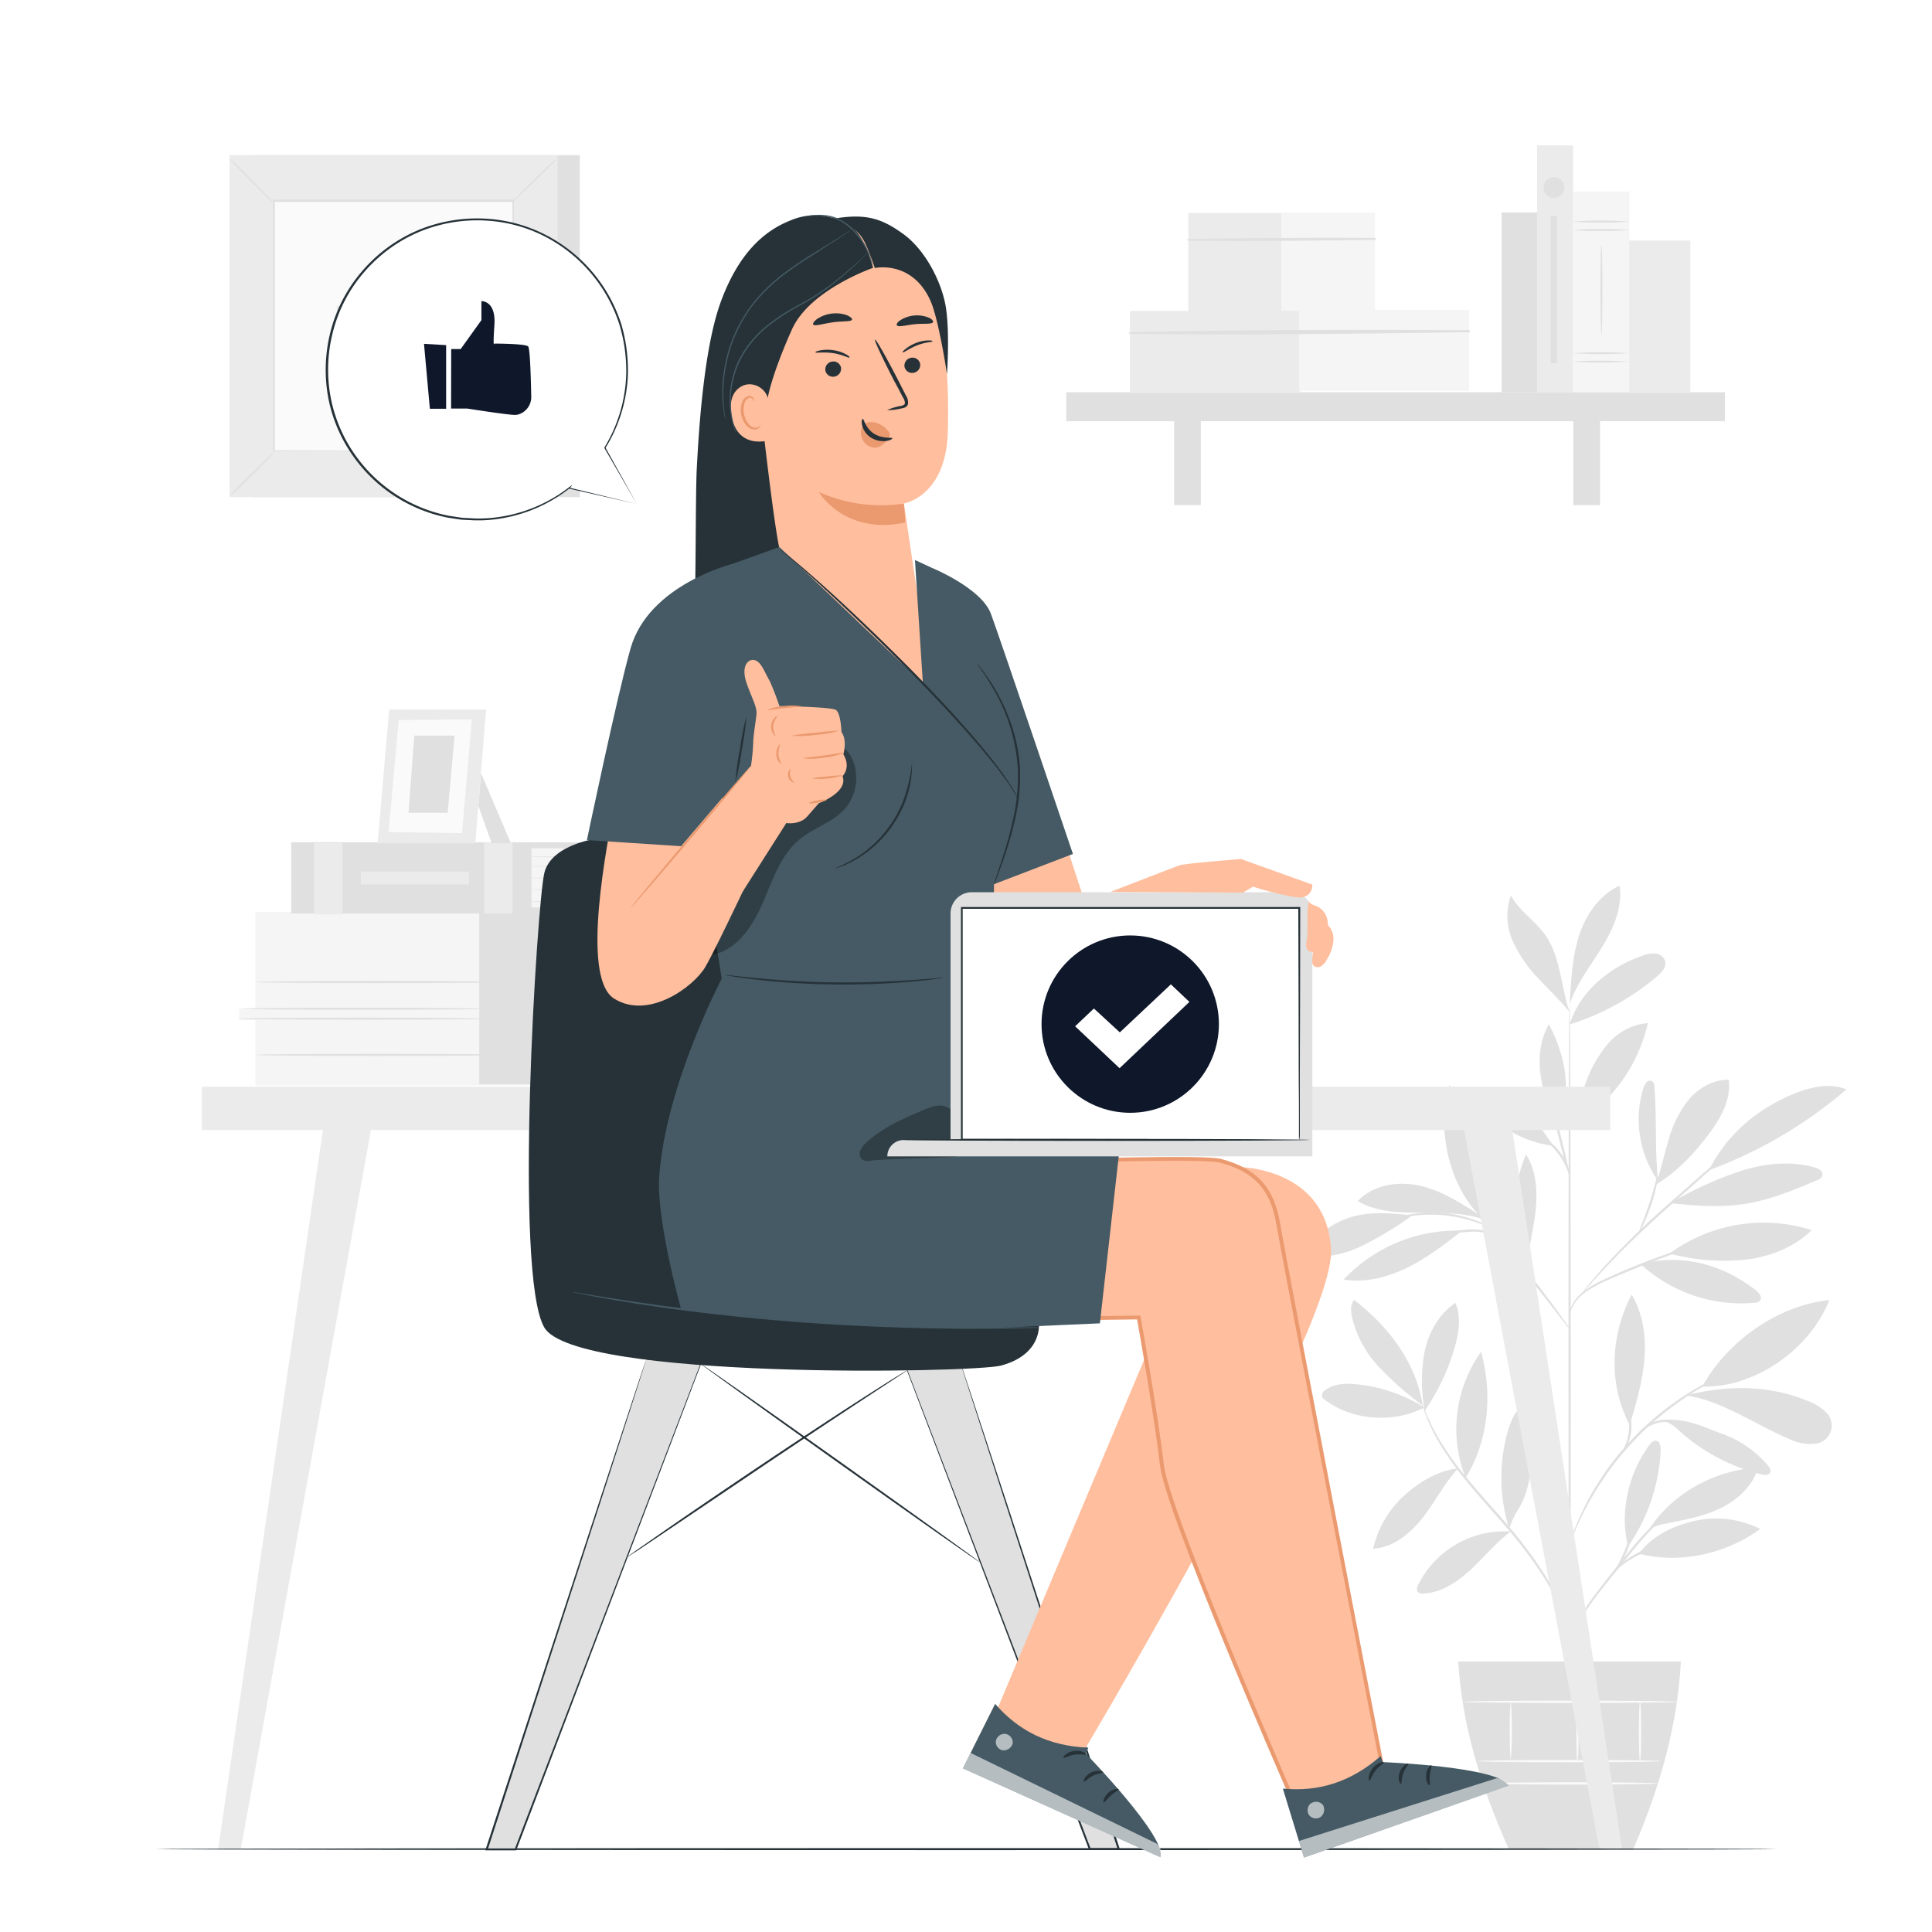 <svg class="animated" id="freepik_stories-done" xmlns="http://www.w3.org/2000/svg" viewBox="0 0 500 500" version="1.1" xmlns:xlink="http://www.w3.org/1999/xlink" xmlns:svgjs="http://svgjs.com/svgjs"><style>svg#freepik_stories-done:not(.animated) .animable {opacity: 0;}svg#freepik_stories-done.animated #freepik--speech-bubble--inject-421 {animation: 3s Infinite  linear floating;animation-delay: 0s;}            @keyframes floating {                0% {                    opacity: 1;                    transform: translateY(0px);                }                50% {                    transform: translateY(-10px);                }                100% {                    opacity: 1;                    transform: translateY(0px);                }            }        </style><g id="freepik--background-complete--inject-421" class="animable" style="transform-origin: 265.045px 258.103px;"><rect x="65.14" y="40.15" width="84.91" height="88.51" style="fill: rgb(224, 224, 224); transform-origin: 107.595px 84.405px;" id="el9yu8qxb2g2" class="animable"></rect><rect x="59.39" y="40.15" width="84.91" height="88.51" style="fill: rgb(235, 235, 235); transform-origin: 101.845px 84.405px;" id="el5yegzqrmahj" class="animable"></rect><rect x="70.81" y="52.05" width="62.08" height="64.71" style="fill: rgb(250, 250, 250); transform-origin: 101.85px 84.405px;" id="elktu8gfl0zd" class="animable"></rect><path d="M70.81,117.19A12.28,12.28,0,0,1,69.26,119c-1,1-2.4,2.45-4,4s-3,2.92-4,3.89a12.39,12.39,0,0,1-1.77,1.52A11.3,11.3,0,0,1,61,126.6c1-1,2.4-2.46,4-4s3-2.92,4.05-3.9A10.6,10.6,0,0,1,70.81,117.19Z" style="fill: rgb(224, 224, 224); transform-origin: 65.15px 122.8px;" id="el5s23n5fc3rt" class="animable"></path><path d="M132.89,117a12.28,12.28,0,0,1,1.76,1.55c1,1,2.45,2.4,4,4s2.91,3,3.89,4a11.76,11.76,0,0,1,1.52,1.77,11,11,0,0,1-1.76-1.54c-1-1-2.45-2.4-4-4s-2.91-3-3.89-4A11.1,11.1,0,0,1,132.89,117Z" style="fill: rgb(224, 224, 224); transform-origin: 138.475px 122.66px;" id="elhxle8h7tp3e" class="animable"></path><path d="M132.72,52.22a11.53,11.53,0,0,1,1.55-1.76c1-1,2.39-2.45,3.95-4s3-2.92,4.05-3.89a12.08,12.08,0,0,1,1.78-1.52,11.81,11.81,0,0,1-1.55,1.75c-1,1-2.39,2.46-4,4s-3,2.92-4.06,3.9A11.36,11.36,0,0,1,132.72,52.22Z" style="fill: rgb(224, 224, 224); transform-origin: 138.385px 46.635px;" id="elp0v4stfdsmh" class="animable"></path><path d="M70.64,52.38a12.28,12.28,0,0,1-1.76-1.55c-1-1-2.46-2.4-4-4s-2.92-3-3.9-4a11.26,11.26,0,0,1-1.51-1.77,11.89,11.89,0,0,1,1.75,1.54c1,1,2.46,2.4,4,4s2.92,3,3.9,4A11.1,11.1,0,0,1,70.64,52.38Z" style="fill: rgb(224, 224, 224); transform-origin: 65.055px 46.72px;" id="elbzrgfvm3sf4" class="animable"></path><path d="M132.72,116.76s0-.11,0-.31,0-.52,0-.9c0-.81,0-2,0-3.49,0-3.06,0-7.52,0-13.19,0-11.33-.06-27.48-.11-46.82l.21.2-61.91,0h0l.23-.23c0,23.75,0,46,0,64.71l-.2-.2,44.84.1,12.58.06,3.33,0h0l-3.28,0-12.55,0-45,.1h-.2v-.2c0-18.74,0-41,0-64.71v-.24h.24l61.91,0h.2v.21c0,19.39-.08,35.59-.1,47,0,5.65,0,10.09-.06,13.14,0,1.5,0,2.66,0,3.45,0,.38,0,.67,0,.88S132.72,116.76,132.72,116.76Z" style="fill: rgb(224, 224, 224); transform-origin: 101.835px 84.215px;" id="elr9arme3ewm" class="animable"></path><path d="M87.19,79.08s-1.33,16,16,16C103.21,86.55,96.16,79.8,87.19,79.08Z" style="fill: rgb(235, 235, 235); transform-origin: 95.178px 87.08px;" id="elxzlqnlo0u1" class="animable"></path><path d="M118.94,79.09s-16-1.33-16,16C111.47,95.12,118.22,88.06,118.94,79.09Z" style="fill: rgb(235, 235, 235); transform-origin: 110.94px 87.078px;" id="elfbk0wbi15ka" class="animable"></path><path d="M102.44,70.32s-13.09,11.75.72,24.78C109.58,88.3,109,77.63,102.44,70.32Z" style="fill: rgb(224, 224, 224); transform-origin: 102.255px 82.71px;" id="elmrazukrr5k" class="animable"></path><path d="M368.66,364.26a40.91,40.91,0,0,0-17.45-6c-2.85-.29-6-.21-8.26,1.52a1.73,1.73,0,0,0-.85,1.51,1.86,1.86,0,0,0,.81,1c7.1,5.41,17.84,6.1,25.75,1.95" style="fill: rgb(224, 224, 224); transform-origin: 355.38px 362.525px;" id="el0lx06z6flz" class="animable"></path><path d="M368.21,363.76a85.06,85.06,0,0,1-11.27-9.91,28.5,28.5,0,0,1-7.07-13.07c-.3-1.49-.39-3.19.56-4.37,9,7,16,16.09,17.78,27.35" style="fill: rgb(224, 224, 224); transform-origin: 358.937px 350.085px;" id="elgusgxed5t5t" class="animable"></path><path d="M368.57,364.19a40.89,40.89,0,0,1,.2-14.8c1.13-4.83,3.76-9.45,7.89-12.21,1.55,3.63.88,7.81-.21,11.6a56.23,56.23,0,0,1-7.82,16.46" style="fill: rgb(224, 224, 224); transform-origin: 372.781px 351.21px;" id="elzokttdm71g" class="animable"></path><path d="M377.37,380c-5.34.65-10,3.47-14,7.08a26.56,26.56,0,0,0-8,13.74c5.25-.32,9.7-4,12.92-8.16s5.47-8.7,9-12.58" style="fill: rgb(224, 224, 224); transform-origin: 366.37px 390.41px;" id="elnnixiy5log" class="animable"></path><path d="M379.29,382.49a34.49,34.49,0,0,1,4-32.64c3.05,10.83,1.93,23.07-4,32.64" style="fill: rgb(224, 224, 224); transform-origin: 380.913px 366.17px;" id="elj910zq92bil" class="animable"></path><path d="M390.92,396.35a24.94,24.94,0,0,0-23.86,13.74c-.3.59-.56,1.34-.16,1.87a1.76,1.76,0,0,0,1.58.46c4.7-.3,8.87-3.13,12.31-6.35s6.44-6.95,10.24-9.73" style="fill: rgb(224, 224, 224); transform-origin: 378.863px 404.379px;" id="el0zgbnk4r2cp" class="animable"></path><path d="M390.55,395.6a44.43,44.43,0,0,1-.44-24.83c.87-3.2,2.34-6.56,5.3-8.06a1,1,0,0,1,.81-.14,1.07,1.07,0,0,1,.51.59,15,15,0,0,1,1.25,7.12,45,45,0,0,1-1.12,7.21c-.93,4.41-1.42,9.15-3.84,12.95a25.08,25.08,0,0,0-1.54,2.84c-.46,1-.46,1.31-.88,2.08" style="fill: rgb(224, 224, 224); transform-origin: 393.285px 379.069px;" id="el9j8mvsc4wa9" class="animable"></path><path d="M421.35,400.19c-2.28-8.69.14-19.21,5.61-26.33.41-.52.94-1.08,1.6-1,1,.09,1.27,1.44,1.22,2.45a47.47,47.47,0,0,1-8.43,24.9" style="fill: rgb(224, 224, 224); transform-origin: 425.14px 386.531px;" id="el8wu1o3tvajb" class="animable"></path><path d="M424.13,402.08c10.55,2.75,22.65.08,31.42-6.39a25.47,25.47,0,0,0-17-2.08c-5.68,1.3-10.87,3.84-14.41,8.47" style="fill: rgb(224, 224, 224); transform-origin: 439.84px 398.072px;" id="el9n410z3qx48" class="animable"></path><path d="M426.47,396.3c5.91-9.63,17.23-15.91,28.52-16.48-1.3,4.59-5.08,8.15-9.33,10.31s-9,3.09-13.69,4c-1.82.35-4.32.74-5.5,2.17" style="fill: rgb(224, 224, 224); transform-origin: 440.73px 388.06px;" id="elgjxdp0t2zk" class="animable"></path><path d="M421.94,368.26c1.6-5.48,3.21-11,3.65-16.7s-.38-11.63-3.33-16.52c-5.52,10.68-6.07,23.15-.49,33.79" style="fill: rgb(224, 224, 224); transform-origin: 421.772px 351.935px;" id="eloh952tf5vi" class="animable"></path><path d="M440.52,358.87c6.45-11.73,19.61-21.09,32.93-22.41-5.14,12.8-19.15,22.68-32.93,22.41" style="fill: rgb(224, 224, 224); transform-origin: 456.985px 347.668px;" id="el0v0mwul0z89i" class="animable"></path><path d="M436.46,361.17c9.62,1.46,17.82,7.61,26.81,11.33a11.88,11.88,0,0,0,6.06,1.16,4.74,4.74,0,0,0,3-8.39,13,13,0,0,0-4.4-2.67c-9.8-4.08-20.3-4.18-30.62-1.71" style="fill: rgb(224, 224, 224); transform-origin: 455.253px 366.467px;" id="elxi1e5ltt46" class="animable"></path><path d="M430.89,367.92c2.18.62,2.92,1.75,4.65,3.22a50.12,50.12,0,0,0,20.33,10.44c.78.19,1.79.27,2.18-.43s-.09-1.36-.53-1.9a28,28,0,0,0-12.27-8.34c-4.7-1.74-8.76-3.85-14.36-3.4" style="fill: rgb(224, 224, 224); transform-origin: 444.542px 374.58px;" id="elei0o5sxnt98" class="animable"></path><path d="M424.6,327.15a38.46,38.46,0,0,0,29.51,10,2,2,0,0,0,1.34-.48c.74-.81-.15-2.06-1-2.73-8.68-6.76-19.18-9.57-29.84-6.83" style="fill: rgb(224, 224, 224); transform-origin: 440.163px 331.688px;" id="el7qrun1do94k" class="animable"></path><path d="M432.05,324.43a41.12,41.12,0,0,1,36.82-6.08c-4.64,4.57-11.07,7-17.55,7.7a55.47,55.47,0,0,1-19.27-1.62" style="fill: rgb(224, 224, 224); transform-origin: 450.46px 321.352px;" id="eli6f0qrx7ngq" class="animable"></path><path d="M429.09,305.7c-.85-8.66-.3-15.49-.9-24.19,0-.7-.19-1.53-.84-1.78-.91-.35-1.66.76-2,1.68a27.74,27.74,0,0,0,3.69,24.1" style="fill: rgb(224, 224, 224); transform-origin: 426.588px 292.682px;" id="el0uhdw8lzp9g" class="animable"></path><path d="M428.47,306.65c5.87-3.63,10.27-8.36,14.34-13.93,2.83-3.88,5.22-8.52,4.58-13.28-4-.08-7.76,2.11-10.35,5.14a29,29,0,0,0-5.27,10.61c-1.15,3.81-1.95,7.72-3.3,11.46" style="fill: rgb(224, 224, 224); transform-origin: 437.982px 293.044px;" id="elp2frk6hw56m" class="animable"></path><path d="M442.56,302.74a115.62,115.62,0,0,0,35.29-20.81c-4.21-1.7-9-.68-13.25,1-9.63,3.89-17.5,10.45-22.22,19.69" style="fill: rgb(224, 224, 224); transform-origin: 460.115px 291.898px;" id="el40owtyntwek" class="animable"></path><path d="M432.43,311.39c6.52.71,13.14,1.18,19.6.1s12.36-3.58,18.29-6.08a2.17,2.17,0,0,0,1.25-1,1.43,1.43,0,0,0-.45-1.56,3.68,3.68,0,0,0-1.56-.73c-6.45-1.81-13.42-1-19.77,1.18a91.42,91.42,0,0,0-17.36,8" style="fill: rgb(224, 224, 224); transform-origin: 452.037px 306.625px;" id="eli6je70rzbdg" class="animable"></path><path d="M395.23,327.45c-4.44-9-4.15-19.44-.32-28.69,2.71,4.12,3,9.36,2.54,14.27s-2,9.94-2.08,14.87" style="fill: rgb(224, 224, 224); transform-origin: 394.799px 313.33px;" id="el1xqg8umdm8" class="animable"></path><path d="M377.47,318.49a40,40,0,0,0-29.73,12.67c5.54.87,11.24-.56,16.28-3s9.52-5.91,14-9.34" style="fill: rgb(224, 224, 224); transform-origin: 362.88px 324.951px;" id="elbpivj1hrru7" class="animable"></path><path d="M365.54,314.5c-5.43-.44-10.66-1.11-15.88.49s-10,5.23-12.09,10.26a28.72,28.72,0,0,0,14.88-2.81,85.82,85.82,0,0,0,13.09-7.94" style="fill: rgb(224, 224, 224); transform-origin: 351.555px 319.66px;" id="el4ti4ig3u766" class="animable"></path><path d="M383.21,314.68c-4.88-3.2-9.9-6.45-15.58-7.78s-12.28-.35-16.25,3.94c4.61,2.7,10.19,3,15.53,3s11.88-.07,16.91,1.71" style="fill: rgb(224, 224, 224); transform-origin: 367.6px 310.949px;" id="elp1yirrt1ml" class="animable"></path><path d="M383.24,314.94c-8.35-8.2-11.51-22.93-8.15-34.13a52,52,0,0,1,8.15,34.13" style="fill: rgb(224, 224, 224); transform-origin: 378.66px 297.875px;" id="elotl67iohz4" class="animable"></path><path d="M406.2,291.71c1.58-3.66,2.68-7.5,4.1-11.23a32.26,32.26,0,0,1,5.83-10.35,15.4,15.4,0,0,1,10.35-5.36,41.7,41.7,0,0,1-20.07,27" style="fill: rgb(224, 224, 224); transform-origin: 416.34px 278.27px;" id="el389nkgogb5c" class="animable"></path><path d="M402.05,296.55c-2.61-3.58-5.62-8.45-9.15-11.13s-8.14-4.3-12.45-3.27a29,29,0,0,0,21.6,14.4" style="fill: rgb(224, 224, 224); transform-origin: 391.25px 289.193px;" id="el2hwv66osw8y" class="animable"></path><path d="M402.88,292c-1.71-4.34-3.43-8.73-4.12-13.34s-.27-9.54,2.09-13.56c4.58,8.66,6.06,18,2.26,27" style="fill: rgb(224, 224, 224); transform-origin: 401.868px 278.6px;" id="el9bd42cqltfu" class="animable"></path><path d="M406.24,265.11c2.6-8.59,10.46-14.92,18.95-17.82a7.21,7.21,0,0,1,3.33-.5,2.91,2.91,0,0,1,2.45,2.05c.31,1.46-.9,2.77-2,3.74a64.63,64.63,0,0,1-22.69,12.53" style="fill: rgb(224, 224, 224); transform-origin: 418.63px 255.936px;" id="elpmis201ymf" class="animable"></path><path d="M406.34,258.08c.33-5.53.67-11.15,2.47-16.4s5.28-10.17,10.33-12.46c.86,5.59-1.61,11.15-4.59,16s-6.56,9.35-8.35,14.72" style="fill: rgb(224, 224, 224); transform-origin: 412.757px 244.58px;" id="elrvetr68d3ul" class="animable"></path><path d="M406.2,261.9c-2.14-6.26-2.37-14.21-6.11-19.67-2.62-3.81-6.82-6.41-9.08-10.44a15.86,15.86,0,0,0,.53,11.85,34.3,34.3,0,0,0,6.93,9.93c2.78,3,5.15,5.19,7.73,8.33" style="fill: rgb(224, 224, 224); transform-origin: 398.155px 246.845px;" id="el5rsnlzo7r0k" class="animable"></path><path d="M406.24,446.23c-.16,0-.31-41.76-.32-93.25s.11-93.27.28-93.27.31,41.75.32,93.27S406.41,446.23,406.24,446.23Z" style="fill: rgb(224, 224, 224); transform-origin: 406.22px 352.97px;" id="elsuro0v7bczb" class="animable"></path><path d="M442.73,321.15a8.9,8.9,0,0,1-1.57.59l-4.32,1.46c-3.64,1.24-8.65,3-14.08,5.26s-10.45,4.18-13.34,6.68a9.93,9.93,0,0,0-2.68,3.55c-.41,1-.48,1.58-.54,1.57a1.34,1.34,0,0,1,0-.44,6.74,6.74,0,0,1,.31-1.22,9.42,9.42,0,0,1,2.61-3.78,23.37,23.37,0,0,1,5.79-3.59c2.31-1.08,4.88-2.21,7.6-3.33,5.45-2.23,10.5-4,14.18-5.11,1.84-.57,3.34-1,4.39-1.28A8.87,8.87,0,0,1,442.73,321.15Z" style="fill: rgb(224, 224, 224); transform-origin: 424.456px 330.705px;" id="el24sv8warmib" class="animable"></path><path d="M454.69,291.77s-.13.18-.44.47l-1.34,1.26-5,4.54-16.65,14.83c-6.5,5.78-12.11,11.31-16,15.47-1.95,2.08-3.49,3.8-4.54,5-.48.56-.88,1-1.21,1.38s-.43.48-.45.46a3.51,3.51,0,0,1,.36-.53c.25-.34.62-.84,1.12-1.46,1-1.25,2.49-3,4.4-5.14a209.19,209.19,0,0,1,15.92-15.63c6.52-5.78,12.46-11,16.77-14.7l5.13-4.4,1.41-1.17A2.82,2.82,0,0,1,454.69,291.77Z" style="fill: rgb(224, 224, 224); transform-origin: 431.875px 313.476px;" id="elbrko9imgx4h" class="animable"></path><path d="M424.25,318.75c-.17-.08,1.18-3.21,2.54-7.18s2-7.31,2.18-7.28-.23,3.46-1.61,7.48a50.17,50.17,0,0,1-2,5A7.94,7.94,0,0,1,424.25,318.75Z" style="fill: rgb(224, 224, 224); transform-origin: 426.623px 311.52px;" id="eld9eifowbade" class="animable"></path><path d="M406.28,344a7.25,7.25,0,0,1-1-1.16l-2.57-3.29c-2.15-2.79-5.13-6.63-8.47-10.84s-6.41-8-8.63-10.71L383,314.77a7.28,7.28,0,0,1-.9-1.24,7.57,7.57,0,0,1,1.08,1.09c.67.72,1.62,1.79,2.77,3.12,2.31,2.67,5.44,6.4,8.78,10.62s6.28,8.1,8.35,10.95c1,1.43,1.85,2.59,2.41,3.41A8.69,8.69,0,0,1,406.28,344Z" style="fill: rgb(224, 224, 224); transform-origin: 394.19px 328.765px;" id="eln8bwtgr5tv" class="animable"></path><path d="M398.28,333.75c-.1.11-2.23-2.43-3.35-6.27a17.88,17.88,0,0,1-.76-6.33l.26,0c-.11.48-.2.74-.25.73s-.05-.28,0-.77l.27,0a27.84,27.84,0,0,0,1.07,6.15C396.59,331,398.44,333.65,398.28,333.75Z" style="fill: rgb(224, 224, 224); transform-origin: 396.214px 327.432px;" id="elr6k5ppv2kfd" class="animable"></path><path d="M388,320.76a10.67,10.67,0,0,0-2.34-1.36,15.59,15.59,0,0,0-6.5-.52,39.65,39.65,0,0,0-6.54,1.06,18.08,18.08,0,0,1-2.69.64,9.43,9.43,0,0,1,2.58-1.05,29.47,29.47,0,0,1,6.61-1.25,14.21,14.21,0,0,1,6.7.72A4.09,4.09,0,0,1,388,320.76Z" style="fill: rgb(224, 224, 224); transform-origin: 378.965px 319.458px;" id="elo4kiz53birn" class="animable"></path><path d="M385.5,317.61c0,.09-1.36-.55-3.58-1.31a36,36,0,0,0-18.07-1.37c-2.31.41-3.71.84-3.74.74a3.16,3.16,0,0,1,.95-.4,22.16,22.16,0,0,1,2.71-.76,31.85,31.85,0,0,1,18.29,1.39,23.59,23.59,0,0,1,2.56,1.16C385.21,317.38,385.52,317.57,385.5,317.61Z" style="fill: rgb(224, 224, 224); transform-origin: 372.805px 315.693px;" id="elr0inovikul" class="animable"></path><path d="M406.2,304.29c-.16,0-1.33-4-2.61-9.08s-2.2-9.19-2-9.23,1.33,4,2.61,9.08S406.36,304.25,406.2,304.29Z" style="fill: rgb(224, 224, 224); transform-origin: 403.891px 295.135px;" id="elztc9kyvp7aj" class="animable"></path><path d="M406.37,304.29c-.18.06-.94-2.66-2.9-5.44a24,24,0,0,0-4.27-4.4,4.05,4.05,0,0,1,1.65.85,13.29,13.29,0,0,1,3.11,3.21A12.17,12.17,0,0,1,406.37,304.29Z" style="fill: rgb(224, 224, 224); transform-origin: 402.785px 299.37px;" id="ell8s0twsrqro" class="animable"></path><path d="M406.24,424c-.06,0-.19-1-.66-2.78a39.16,39.16,0,0,0-2.79-7.23c-2.88-5.89-8.13-13.37-14.8-20.85-3.31-3.78-6.51-7.34-9.23-10.75a76,76,0,0,1-6.61-9.53,45.72,45.72,0,0,1-3.33-7.06c-.31-.88-.53-1.55-.66-2A3.31,3.31,0,0,1,368,363c.06,0,.36,1,1.05,2.66a52.75,52.75,0,0,0,3.48,6.94,79.56,79.56,0,0,0,6.67,9.39c2.73,3.37,5.94,6.92,9.25,10.7,6.69,7.51,11.93,15.07,14.74,21.07a36.15,36.15,0,0,1,2.63,7.36,17.06,17.06,0,0,1,.37,2.09A3.42,3.42,0,0,1,406.24,424Z" style="fill: rgb(224, 224, 224); transform-origin: 387.122px 393.5px;" id="eloog8tvav6e" class="animable"></path><path d="M439.22,386.73a16.71,16.71,0,0,1-1.73,1,37.2,37.2,0,0,0-4.48,3,50.74,50.74,0,0,0-5.89,5.37c-2.07,2.18-4.2,4.72-6.37,7.43-4.34,5.45-8.4,10.27-10.83,14.12-1.24,1.91-2.14,3.52-2.73,4.65a13.1,13.1,0,0,1-.95,1.74,1.72,1.72,0,0,1,.16-.49c.13-.31.31-.78.58-1.35a46.5,46.5,0,0,1,2.57-4.78c2.37-3.94,6.4-8.83,10.73-14.27,2.18-2.72,4.33-5.26,6.44-7.44a48.52,48.52,0,0,1,6-5.32,30.86,30.86,0,0,1,4.63-2.83c.57-.29,1-.47,1.35-.6A1.39,1.39,0,0,1,439.22,386.73Z" style="fill: rgb(224, 224, 224); transform-origin: 422.73px 405.385px;" id="eldybzjnacktw" class="animable"></path><path d="M439.86,398.81a24.13,24.13,0,0,1-3.65.53,48.82,48.82,0,0,0-8.66,1.7,26.27,26.27,0,0,0-7.76,4.07c-1.79,1.39-2.63,2.53-2.71,2.46a2.66,2.66,0,0,1,.54-.84,14.33,14.33,0,0,1,1.9-2,23.48,23.48,0,0,1,7.84-4.31,39.73,39.73,0,0,1,8.81-1.56A20.07,20.07,0,0,1,439.86,398.81Z" style="fill: rgb(224, 224, 224); transform-origin: 428.47px 403.161px;" id="el6m1sqpjdvdr" class="animable"></path><path d="M418.14,406.25c-.19-.11,1.46-2.63,2.73-6s1.48-6.4,1.7-6.37a5.89,5.89,0,0,1-.06,2,21.19,21.19,0,0,1-1.07,4.62,22,22,0,0,1-2.12,4.23A5.92,5.92,0,0,1,418.14,406.25Z" style="fill: rgb(224, 224, 224); transform-origin: 420.377px 400.065px;" id="elvlqtlxbgogm" class="animable"></path><path d="M449.9,354.29a3.71,3.71,0,0,1-.59.31l-1.72.78c-.75.32-1.66.73-2.69,1.27s-2.23,1.08-3.49,1.84l-2,1.13c-.69.4-1.38.87-2.1,1.32-1.47.9-2.94,2-4.51,3.11a77.79,77.79,0,0,0-17.38,18c-1.06,1.61-2.11,3.12-2.95,4.62-.43.74-.88,1.44-1.25,2.14l-1.07,2c-.71,1.28-1.21,2.5-1.71,3.55s-.89,2-1.18,2.74l-.72,1.74a2.94,2.94,0,0,1-.29.6,2.67,2.67,0,0,1,.17-.64c.17-.47.37-1.06.62-1.79a29.82,29.82,0,0,1,1.09-2.78c.47-1.07.95-2.31,1.64-3.61l1-2.06c.36-.71.8-1.42,1.23-2.18.82-1.52,1.86-3,2.92-4.67a74.53,74.53,0,0,1,17.5-18.11c1.6-1.12,3.09-2.21,4.58-3.09.74-.45,1.43-.91,2.13-1.3l2-1.11c1.27-.73,2.5-1.26,3.55-1.76a28.58,28.58,0,0,1,2.74-1.19l1.77-.67A2.56,2.56,0,0,1,449.9,354.29Z" style="fill: rgb(224, 224, 224); transform-origin: 428.075px 376.865px;" id="ele97chy2apig" class="animable"></path><path d="M423.8,371.77a4.23,4.23,0,0,1,1.43-2.13,9,9,0,0,1,5.79-2.22,15.59,15.59,0,0,1,6.08,1.19,8.93,8.93,0,0,1,2.3,1.11A13.12,13.12,0,0,1,437,369a18.59,18.59,0,0,0-5.93-1,9.39,9.39,0,0,0-5.52,1.94A18,18,0,0,0,423.8,371.77Z" style="fill: rgb(224, 224, 224); transform-origin: 431.6px 369.595px;" id="el2bzv3gyh4js" class="animable"></path><path d="M419.9,375.8c-.17-.09,1.3-2.25,1.64-5.34s-.55-5.53-.37-5.58.4.54.68,1.56a11,11,0,0,1-.93,8C420.41,375.36,420,375.84,419.9,375.8Z" style="fill: rgb(224, 224, 224); transform-origin: 421.052px 370.34px;" id="el3jnl2yorb5k" class="animable"></path><path d="M377.4,430c.9,16,5.71,32.19,13.11,48.6h32.16C429.73,462.3,434.2,446.1,435,430Z" style="fill: rgb(224, 224, 224); transform-origin: 406.2px 454.3px;" id="elyjfjygaqgym" class="animable"></path><path d="M429.79,455.77c0,.17-10.59.31-23.66.31s-23.65-.14-23.65-.31,10.59-.3,23.65-.3S429.79,455.61,429.79,455.77Z" style="fill: rgb(250, 250, 250); transform-origin: 406.135px 455.775px;" id="elt33vm3smnnd" class="animable"></path><path d="M429.07,461.55c0,.17-9.93.31-22.17.31s-22.18-.14-22.18-.31,9.93-.3,22.18-.3S429.07,461.39,429.07,461.55Z" style="fill: rgb(250, 250, 250); transform-origin: 406.895px 461.555px;" id="el8qy6rwmb0f" class="animable"></path><path d="M391,440.43a91.66,91.66,0,0,1,0,14.82c-.17,0-.3-3.32-.3-7.41S390.86,440.43,391,440.43Z" style="fill: rgb(250, 250, 250); transform-origin: 391px 447.84px;" id="elsvy7z1izo" class="animable"></path><path d="M408.26,440.43c.17,0,.3,3.43.3,7.67s-.13,7.67-.3,7.67-.3-3.43-.3-7.67S408.09,440.43,408.26,440.43Z" style="fill: rgb(250, 250, 250); transform-origin: 408.26px 448.1px;" id="el4v6ofr131ms" class="animable"></path><path d="M424.44,440.3c.17,0,.3,3.5.3,7.82s-.13,7.83-.3,7.83-.3-3.5-.3-7.83S424.27,440.3,424.44,440.3Z" style="fill: rgb(250, 250, 250); transform-origin: 424.44px 448.125px;" id="eloj2u2m0u9c" class="animable"></path><path d="M434,440.43c0,.17-12.42.3-27.74.3s-27.74-.13-27.74-.3,12.41-.3,27.74-.3S434,440.26,434,440.43Z" style="fill: rgb(250, 250, 250); transform-origin: 406.26px 440.43px;" id="elgdkx79ds6iu" class="animable"></path><rect x="52.24" y="281.23" width="364.48" height="11.23" style="fill: rgb(235, 235, 235); transform-origin: 234.48px 286.845px;" id="elnz3qb6xp5hj" class="animable"></rect><polygon points="83.77 291.08 56.46 478.55 62.32 478.55 96 292.46 83.77 291.08" style="fill: rgb(235, 235, 235); transform-origin: 76.23px 384.815px;" id="elaapwlxwpcds" class="animable"></polygon><polygon points="390.98 289.89 419.79 478.55 413.94 478.55 378.74 291.61 390.98 289.89" style="fill: rgb(235, 235, 235); transform-origin: 399.265px 384.22px;" id="elr64xzxgkzp" class="animable"></polygon><path d="M66.08,236v25.28H61.86V264h4.22v16.92H145V265.52h-5.84v-3.36H145v-5h2.6v-2.28H144.5V236Z" style="fill: rgb(245, 245, 245); transform-origin: 104.73px 258.46px;" id="elj3ermanbc0h" class="animable"></path><polygon points="124.03 236.04 124.03 280.63 144.98 280.63 144.98 265.24 139.14 265.24 139.14 262.17 144.98 262.27 144.98 257.24 147.63 257.24 147.58 254.64 144.5 254.57 144.5 235.97 124.03 236.04" style="fill: rgb(224, 224, 224); transform-origin: 135.83px 258.3px;" id="elihjo02wxgul" class="animable"></polygon><path d="M125.52,263.63c0,.16-14.27.28-31.88.28s-31.89-.12-31.89-.28,14.28-.28,31.89-.28S125.52,263.48,125.52,263.63Z" style="fill: rgb(224, 224, 224); transform-origin: 93.635px 263.63px;" id="el47idhiy9e44" class="animable"></path><path d="M125.52,261.06c0,.16-14.27.28-31.88.28s-31.89-.12-31.89-.28,14.28-.28,31.89-.28S125.52,260.91,125.52,261.06Z" style="fill: rgb(224, 224, 224); transform-origin: 93.635px 261.06px;" id="el8xue6afjtoc" class="animable"></path><path d="M129.62,254.15c0,.16-14.28.28-31.88.28s-31.89-.12-31.89-.28,14.27-.28,31.89-.28S129.62,254,129.62,254.15Z" style="fill: rgb(224, 224, 224); transform-origin: 97.735px 254.15px;" id="elzypha8jsllk" class="animable"></path><path d="M130,273c0,.16-14.27.29-31.88.29s-31.89-.13-31.89-.29,14.27-.28,31.89-.28S130,272.83,130,273Z" style="fill: rgb(224, 224, 224); transform-origin: 98.115px 273.005px;" id="elzaboijrpqzp" class="animable"></path><rect x="137.07" y="219.04" width="13.76" height="16.36" style="fill: rgb(245, 245, 245); transform-origin: 143.95px 227.22px;" id="eleg14tmfxg0r" class="animable"></rect><rect x="75.36" y="217.97" width="62.18" height="18.45" style="fill: rgb(224, 224, 224); transform-origin: 106.45px 227.195px;" id="el0cnttyqieni" class="animable"></rect><path d="M151.24,219.53H135.87V218h15.37a.78.78,0,0,1,.78.78h0A.78.78,0,0,1,151.24,219.53Z" style="fill: rgb(224, 224, 224); transform-origin: 143.945px 218.765px;" id="els39wjcsfhy" class="animable"></path><path d="M151.24,236.43H135.87v-1.56h15.37a.78.78,0,0,1,.78.78h0A.78.78,0,0,1,151.24,236.43Z" style="fill: rgb(224, 224, 224); transform-origin: 143.945px 235.65px;" id="elm350qw12rf" class="animable"></path><rect x="125.31" y="217.97" width="7.35" height="18.45" style="fill: rgb(235, 235, 235); transform-origin: 128.985px 227.195px;" id="elui2qzojadyf" class="animable"></rect><rect x="81.28" y="218.18" width="7.35" height="18.45" style="fill: rgb(235, 235, 235); transform-origin: 84.955px 227.405px;" id="ellf62eu2h57" class="animable"></rect><path d="M150.83,221.75s-3,.08-6.65.08-6.66,0-6.66-.08,3-.09,6.66-.09S150.83,221.7,150.83,221.75Z" style="fill: rgb(224, 224, 224); transform-origin: 144.175px 221.745px;" id="elg46midtsgr" class="animable"></path><path d="M150.83,224.2s-3,.08-6.65.08-6.66,0-6.66-.08,3-.08,6.66-.08S150.83,224.15,150.83,224.2Z" style="fill: rgb(224, 224, 224); transform-origin: 144.175px 224.2px;" id="el2kysop64on6" class="animable"></path><path d="M150.83,227.22s-3,.08-6.65.08-6.66,0-6.66-.08,3-.08,6.66-.08S150.83,227.17,150.83,227.22Z" style="fill: rgb(224, 224, 224); transform-origin: 144.175px 227.22px;" id="eluwhj3lgqc5" class="animable"></path><path d="M150.83,230.24s-3,.08-6.65.08-6.66,0-6.66-.08,3-.08,6.66-.08S150.83,230.19,150.83,230.24Z" style="fill: rgb(224, 224, 224); transform-origin: 144.175px 230.24px;" id="elwht2z752w1n" class="animable"></path><path d="M150.83,233.26s-3,.08-6.65.08-6.66,0-6.66-.08,3-.08,6.66-.08S150.83,233.21,150.83,233.26Z" style="fill: rgb(224, 224, 224); transform-origin: 144.175px 233.26px;" id="el0qg23oh1wkei" class="animable"></path><rect x="93.38" y="225.56" width="27.97" height="3.32" style="fill: rgb(235, 235, 235); transform-origin: 107.365px 227.22px;" id="elimijl9v3og" class="animable"></rect><polygon points="124.48 200.06 132.22 218.24 127.24 218.24 123.8 208.53 124.48 200.06" style="fill: rgb(224, 224, 224); transform-origin: 128.01px 209.15px;" id="el83q5ywxoysq" class="animable"></polygon><polygon points="100.72 183.62 97.73 218.24 123.02 218.24 125.8 183.62 100.72 183.62" style="fill: rgb(235, 235, 235); transform-origin: 111.765px 200.93px;" id="el7ibw20x0vk4" class="animable"></polygon><polygon points="103.19 186.36 100.57 215.36 119.56 215.61 122.12 186.19 103.19 186.36" style="fill: rgb(250, 250, 250); transform-origin: 111.345px 200.9px;" id="elrvgv5ndlmof" class="animable"></polygon><polygon points="107.22 190.38 105.73 210.33 115.86 210.33 117.64 190.38 107.22 190.38" style="fill: rgb(224, 224, 224); transform-origin: 111.685px 200.355px;" id="elmga3kkz3ewj" class="animable"></polygon><g id="elxthed1zi4n9"><rect x="388.61" y="54.98" width="9.35" height="46.53" style="fill: rgb(224, 224, 224); transform-origin: 393.285px 78.245px; transform: rotate(-0.31deg);" class="animable" id="elx5nrnzmysz"></rect></g><g id="eldx4fwzvkifp"><rect x="307.54" y="55.14" width="24.22" height="25.69" style="fill: rgb(235, 235, 235); transform-origin: 319.65px 67.985px; transform: rotate(-0.31deg);" class="animable" id="el43eihkqe34m"></rect></g><g id="elud034kfz2b"><rect x="331.64" y="55.02" width="24.22" height="25.69" style="fill: rgb(245, 245, 245); transform-origin: 343.75px 67.865px; transform: rotate(-0.31deg);" class="animable" id="ele3zl203hx3h"></rect></g><path d="M307.51,62.3c16.09.14,32.23,0,48.32-.22a.26.26,0,0,0,0-.51q-24.13-.14-48.31.29a.22.22,0,0,0,0,.44Z" style="fill: rgb(224, 224, 224); transform-origin: 331.67px 61.946px;" id="elom3yo7qy7lr" class="animable"></path><g id="elnshdb408ir"><rect x="292.43" y="80.46" width="44" height="20.93" style="fill: rgb(235, 235, 235); transform-origin: 314.43px 90.925px; transform: rotate(-0.31deg);" class="animable" id="elw991yfd8s6"></rect></g><g id="elhdwjll8wtfj"><rect x="336.22" y="80.22" width="44" height="20.93" style="fill: rgb(245, 245, 245); transform-origin: 358.22px 90.685px; transform: rotate(-0.31deg);" class="animable" id="elwry21ie653"></rect></g><path d="M292.4,86.4c29.23.33,58.56,0,87.79-.43a.26.26,0,0,0,0-.52c-29.23-.15-58.57-.14-87.79.51a.22.22,0,0,0,0,.44Z" style="fill: rgb(224, 224, 224); transform-origin: 336.315px 85.953px;" id="el8xjrswghifu" class="animable"></path><rect x="275.95" y="101.51" width="170.46" height="7.5" style="fill: rgb(224, 224, 224); transform-origin: 361.18px 105.26px;" id="elppe39dub2a" class="animable"></rect><rect x="303.86" y="105.12" width="6.92" height="25.59" style="fill: rgb(224, 224, 224); transform-origin: 307.32px 117.915px;" id="elgqjjr3rhpr6" class="animable"></rect><rect x="407.16" y="105.12" width="6.92" height="25.59" style="fill: rgb(224, 224, 224); transform-origin: 410.62px 117.915px;" id="elbv29d76u23v" class="animable"></rect><g id="eluyrkon98kn"><rect x="397.78" y="37.63" width="9.35" height="64" style="fill: rgb(235, 235, 235); transform-origin: 402.455px 69.63px; transform: rotate(-0.31deg);" class="animable" id="elkiuj49a79af"></rect></g><g id="eleaa3xaj1gfo"><rect x="407.18" y="49.56" width="14.53" height="51.86" style="fill: rgb(245, 245, 245); transform-origin: 414.445px 75.49px; transform: rotate(-0.31deg);" class="animable" id="els36y1egbe7f"></rect></g><path d="M421.48,59.51a52.77,52.77,0,0,1-7.27.25,52.56,52.56,0,0,1-7.26-.25,105.69,105.69,0,0,1,14.53,0Z" style="fill: rgb(224, 224, 224); transform-origin: 414.215px 59.526px;" id="el9s2q8i4nadr" class="animable"></path><path d="M421.48,57.33a52.77,52.77,0,0,1-7.27.25,52.56,52.56,0,0,1-7.26-.25,105.69,105.69,0,0,1,14.53,0Z" style="fill: rgb(224, 224, 224); transform-origin: 414.215px 57.346px;" id="el246nljhe93j" class="animable"></path><path d="M421.48,93.58a105.69,105.69,0,0,1-14.53,0,105.69,105.69,0,0,1,14.53,0Z" style="fill: rgb(224, 224, 224); transform-origin: 414.215px 93.58px;" id="eldk1fexrldmn" class="animable"></path><path d="M421.48,91.4a105.69,105.69,0,0,1-14.53,0,105.69,105.69,0,0,1,14.53,0Z" style="fill: rgb(224, 224, 224); transform-origin: 414.215px 91.4px;" id="elcbt6rwm09eb" class="animable"></path><path d="M414.45,86.65c-.14,0-.26-5.23-.26-11.69s.12-11.68.26-11.68.25,5.23.25,11.68S414.58,86.65,414.45,86.65Z" style="fill: rgb(224, 224, 224); transform-origin: 414.445px 74.965px;" id="elrz1neyztwi" class="animable"></path><rect x="421.63" y="62.26" width="15.82" height="39.15" style="fill: rgb(235, 235, 235); transform-origin: 429.54px 81.835px;" id="elvdzt08eqtzb" class="animable"></rect><path d="M404.84,48.53a2.69,2.69,0,1,1-2.69-2.68A2.69,2.69,0,0,1,404.84,48.53Z" style="fill: rgb(224, 224, 224); transform-origin: 402.15px 48.54px;" id="elxmrot3wf2t" class="animable"></path><rect x="401.32" y="55.93" width="1.66" height="38.07" style="fill: rgb(224, 224, 224); transform-origin: 402.15px 74.965px;" id="elz33jwp057md" class="animable"></rect></g><g id="freepik--Floor--inject-421" class="animable" style="transform-origin: 250px 478.55px;"><path d="M459.85,478.55c0,.14-94,.26-209.84.26s-209.86-.12-209.86-.26,93.94-.26,209.86-.26S459.85,478.4,459.85,478.55Z" style="fill: rgb(38, 50, 56); transform-origin: 250px 478.55px;" id="elaie4rno5494" class="animable"></path></g><g id="freepik--Chair--inject-421" class="animable" style="transform-origin: 207.735px 347.786px;"><polygon points="248.29 351.87 289.52 478.55 282.01 478.55 233.71 351.87 248.29 351.87" style="fill: rgb(224, 224, 224); transform-origin: 261.615px 415.21px;" id="elj3lmq69rgio" class="animable"></polygon><path d="M248.29,351.87l-1,0-2.8,0-10.82.06.1-.15C242.05,373.35,259.9,420,280.58,474c.56,1.48,1.12,3,1.68,4.41l-.24-.16h7.5l-.25.34c-11.51-35.51-21.78-67.16-29.17-89.94-3.68-11.41-6.64-20.59-8.68-26.94-1-3.17-1.8-5.63-2.34-7.31l-.6-1.91c-.13-.43-.19-.66-.19-.66s.08.2.22.62l.63,1.87c.55,1.67,1.36,4.1,2.4,7.24,2.08,6.33,5.08,15.48,8.82,26.84,7.45,22.81,17.8,54.49,29.4,90l.11.34h-8l-.07-.17c-.55-1.46-1.12-2.93-1.68-4.41-20.55-54.08-38.3-100.78-46.49-122.32l0-.15h.16l10.88.06,2.77,0C248,351.85,248.29,351.87,248.29,351.87Z" style="fill: rgb(38, 50, 56); transform-origin: 261.75px 415.215px;" id="ell1egdupmo0m" class="animable"></path><polygon points="167.15 351.87 125.92 478.55 133.42 478.55 181.73 351.87 167.15 351.87" style="fill: rgb(224, 224, 224); transform-origin: 153.825px 415.21px;" id="el4ipo2xsxci9" class="animable"></polygon><path d="M167.15,351.87s.31,0,.93,0l2.77,0,10.88-.06h.16l-.06.15c-8.18,21.54-25.93,68.24-46.48,122.32l-1.69,4.41-.06.17h-8l.11-.34,29.41-90,8.82-26.84c1-3.14,1.85-5.57,2.4-7.24l.63-1.87c.14-.42.22-.62.22-.62s-.06.23-.19.66l-.6,1.91c-.54,1.68-1.33,4.14-2.34,7.31-2.05,6.35-5,15.53-8.68,26.94-7.4,22.78-17.66,54.43-29.17,89.94l-.25-.34h7.5l-.24.16,1.68-4.41c20.68-54,38.53-100.69,46.76-122.21l.11.15-10.83-.06-2.79,0Z" style="fill: rgb(38, 50, 56); transform-origin: 153.745px 415.335px;" id="elrloml2ifpip" class="animable"></path><path d="M234.77,354.65a5.64,5.64,0,0,1-.72.52l-2.12,1.4-7.81,5.12c-6.59,4.34-15.68,10.36-25.67,17.06L172.87,396l-7.76,5.21L163,402.55a4.7,4.7,0,0,1-.76.46,6.19,6.19,0,0,1,.7-.54L165,401l7.67-5.34c6.49-4.48,15.5-10.63,25.5-17.33s19.11-12.68,25.76-16.94c3.32-2.12,6-3.83,7.9-5l2.17-1.32A5.78,5.78,0,0,1,234.77,354.65Z" style="fill: rgb(38, 50, 56); transform-origin: 198.505px 378.83px;" id="elb53n190k6av" class="animable"></path><path d="M155.67,216.82s-12.92,1.33-14.8,9.11-8,104,0,117.63,111,11.73,118.15,9.86,10.52-6.51,9.79-12.18-70.87-12.7-70.87-12.7l4.28-100.42S177,215.42,155.67,216.82Z" style="fill: rgb(38, 50, 56); transform-origin: 202.883px 285.72px;" id="ellrts5mo7xud" class="animable"></path><path d="M268.87,343.67l-.31,0-.92,0-3.53.09c-3.07.08-7.51.12-13,.11-11,0-26.15-.38-42.86-1.58-8.35-.61-16.3-1.38-23.51-2.2s-13.69-1.72-19.11-2.57c-2.72-.4-5.16-.83-7.31-1.19s-4-.69-5.51-1l-3.47-.67-.9-.18-.3-.08a1.2,1.2,0,0,1,.31,0l.91.13,3.49.57c1.51.26,3.36.57,5.52.89s4.6.74,7.31,1.11c5.43.81,11.91,1.64,19.11,2.46s15.15,1.55,23.5,2.16c16.7,1.2,31.85,1.61,42.82,1.73,5.48.06,9.92.07,13,.06h4.46Z" style="fill: rgb(69, 90, 100); transform-origin: 208.505px 339.131px;" id="elh4660cm7m1i" class="animable"></path><path d="M253.75,404.43c-.08.12-16.4-11.35-36.44-25.6s-36.23-25.92-36.15-26,16.4,11.35,36.45,25.61S253.83,404.31,253.75,404.43Z" style="fill: rgb(38, 50, 56); transform-origin: 217.455px 378.63px;" id="elne2tcdeogft" class="animable"></path></g><g id="freepik--speech-bubble--inject-421" class="animable" style="transform-origin: 124.546px 95.601px;"><path d="M164.8,130.43l-8.25-14.53a38.92,38.92,0,1,0-9.32,10.37l0,0Z" style="fill: rgb(255, 255, 255); transform-origin: 124.646px 95.49px;" id="elwtjic3f74ck" class="animable"></path><path d="M164.8,130.43l-17.62-4-.24,0,.15-.2h0l.22.22a38.85,38.85,0,0,1-18.67,7.88,34.59,34.59,0,0,1-6.16.32c-1.06-.06-2.14-.09-3.23-.18l-3.29-.49a39.3,39.3,0,0,1-24.34-15.62,38.8,38.8,0,0,1-6.59-15,39.85,39.85,0,0,1,.46-17.33,38.41,38.41,0,0,1,8.35-16,39.17,39.17,0,0,1,15-10.72,39.8,39.8,0,0,1,17.46-2.68,38.38,38.38,0,0,1,16,4.74A39.45,39.45,0,0,1,160.82,84a42.4,42.4,0,0,1,1.69,12.67,38.87,38.87,0,0,1-5.83,19.3v-.16l8.12,14.61c-.54-.92-3.08-5.31-8.38-14.46l0-.07,0-.08a38.66,38.66,0,0,0,5.65-19.16,41.62,41.62,0,0,0-1.72-12.5,39.08,39.08,0,0,0-18.29-22.39,37.79,37.79,0,0,0-15.78-4.64,39.18,39.18,0,0,0-17.19,2.65A38.58,38.58,0,0,0,94.33,70.33a37.77,37.77,0,0,0-8.22,15.76,39.09,39.09,0,0,0-.47,17.06A38.26,38.26,0,0,0,92.1,118a38.78,38.78,0,0,0,24,15.47l3.25.5c1.08.09,2.14.12,3.19.19a34.79,34.79,0,0,0,6.09-.29,38.75,38.75,0,0,0,18.54-7.69l1-.75-.75,1h0l-.09-.24Z" style="fill: rgb(38, 50, 56); transform-origin: 124.546px 95.601px;" id="elxyjg64y4e" class="animable"></path><path d="M116.77,90.33h2.46l5.36-7.48V77.94s3.8-.23,3.36,6.19,0,4.79,0,4.79,8.07,0,8.74.74c.49.5.71,8.52.79,12.86a4.69,4.69,0,0,1-3.33,4.74,3.26,3.26,0,0,1-.87.12c-2,0-12.29-1.64-12.29-1.64h-4.25Z" style="fill: #0F172A; transform-origin: 127.113px 92.659px;" id="el8k581wx4lo" class="animable"></path><polygon points="109.73 88.98 111.25 105.79 115.46 105.79 115.46 89.32 109.73 88.98" style="fill: #0F172A; transform-origin: 112.595px 97.385px;" id="elwh2mwg645p" class="animable"></polygon></g><g id="freepik--Character--inject-421" class="animable" style="transform-origin: 271.12px 268.17px;"><path d="M320.37,302s23.14,0,24.09,21.56S277.1,458.86,277.1,458.86l-21.63-10.27,46.38-110.37-100.64-9.9L204.06,303Z" style="fill: rgb(255, 190, 157); transform-origin: 272.84px 380.43px;" id="elin6tdc3mqe" class="animable"></path><path d="M281.67,452.3l-.67,1.53s21.2,21.8,19.3,26.82l-51.11-23,8.35-16.7C263.55,447.9,271.33,451.88,281.67,452.3Z" style="fill: rgb(69, 90, 100); transform-origin: 274.805px 460.8px;" id="ele0n0g389bk" class="animable"></path><g id="elwbrnpr5naw"><g style="opacity: 0.6; transform-origin: 259.913px 450.849px;" class="animable" id="elsalh8i4idk"><path d="M260.27,448.73a2.3,2.3,0,0,0-2.52,1.73,2.2,2.2,0,0,0,1.7,2.51,2.42,2.42,0,0,0,2.65-1.85,2.27,2.27,0,0,0-2.05-2.41" style="fill: rgb(255, 255, 255); transform-origin: 259.913px 450.849px;" id="elco7am6y8c8" class="animable"></path></g></g><g id="elovyt9srbq3"><g style="opacity: 0.6; transform-origin: 274.884px 467.165px;" class="animable" id="elo12kfeddfu"><path d="M249.19,457.66l2-4,48.25,23.51s1.83,2,.85,3.5Z" style="fill: rgb(255, 255, 255); transform-origin: 274.884px 467.165px;" id="el35g3tr9h3mb" class="animable"></path></g></g><path d="M281.11,454.05c-.12.24-1.42-.2-3,.05s-2.72,1-2.91.8.84-1.48,2.77-1.75S281.27,453.84,281.11,454.05Z" style="fill: rgb(38, 50, 56); transform-origin: 278.15px 454.018px;" id="eligx6rj24qa" class="animable"></path><path d="M285.48,458.68c-.05.26-1.33.2-2.65.88s-2.07,1.68-2.31,1.56.23-1.61,1.89-2.42S285.58,458.44,285.48,458.68Z" style="fill: rgb(38, 50, 56); transform-origin: 282.973px 459.702px;" id="el3ybkqqf2lqd" class="animable"></path><path d="M285.64,466.46c-.25,0,0-1.45,1.21-2.53s2.67-1.09,2.68-.84-1,.66-2,1.56S285.9,466.55,285.64,466.46Z" style="fill: rgb(38, 50, 56); transform-origin: 287.541px 464.711px;" id="elinsqep56pt" class="animable"></path><polygon points="276.59 220.71 280.7 233.28 258.29 235.03 255.68 228.3 276.59 220.71" style="fill: rgb(255, 190, 157); transform-origin: 268.19px 227.87px;" id="elygb5hax7k2" class="animable"></polygon><path d="M340.22,237.2c.43.86,1.55,1,2.41,1.45a4.93,4.93,0,0,1,2.47,4.6,10.92,10.92,0,0,1-1.77,5.16A4.47,4.47,0,0,1,342,250a1.7,1.7,0,0,1-1.94,0c-.66-.55-.58-1.57-.44-2.42.53-3.19-.16-7.22.59-10.37" style="fill: rgb(255, 190, 157); transform-origin: 342.317px 243.752px;" id="elvnd7k3tgtc" class="animable"></path><path d="M191.18,79.59a5.66,5.66,0,0,1,4.36-6.28l24.74-15.74c9.43-2.12,21.31,13.63,23,23.13a160.32,160.32,0,0,1,2,31.6c-.68,16.26-11.34,18-11.34,18l8,54.07-38.55-23.77Z" style="fill: rgb(255, 190, 157); transform-origin: 218.255px 120.873px;" id="elpa64r26ktan" class="animable"></path><path d="M238.14,94.19a2.06,2.06,0,0,1-1.73,2.29,2,2,0,0,1-2.33-1.6,2.06,2.06,0,0,1,1.73-2.29A2,2,0,0,1,238.14,94.19Z" style="fill: rgb(38, 50, 56); transform-origin: 236.11px 94.535px;" id="el9n2ry729d05" class="animable"></path><path d="M241.32,88.35c-.2.22-1.84.19-3.91,1s-3.44,1.89-3.7,1.83,0-.35.63-.85a9.77,9.77,0,0,1,2.91-1.64,8.84,8.84,0,0,1,3.16-.59C241.13,88.08,241.42,88.25,241.32,88.35Z" style="fill: rgb(38, 50, 56); transform-origin: 237.475px 89.64px;" id="el142jk6bmwxp" class="animable"></path><path d="M217.66,95.18a2.07,2.07,0,0,1-1.74,2.29,2,2,0,0,1-2.32-1.6,2.05,2.05,0,0,1,1.73-2.29A2,2,0,0,1,217.66,95.18Z" style="fill: rgb(38, 50, 56); transform-origin: 215.629px 95.524px;" id="el75abz0gilio" class="animable"></path><path d="M219.81,92.54c-.3.12-1.84-.8-4.23-1.15s-4.26,0-4.49-.16.23-.33,1-.52a10.35,10.35,0,0,1,3.64-.07,9.38,9.38,0,0,1,3.33,1.12C219.77,92.17,220,92.49,219.81,92.54Z" style="fill: rgb(38, 50, 56); transform-origin: 215.452px 91.531px;" id="el3aca7jkbzbm" class="animable"></path><path d="M229.57,106.14a14.3,14.3,0,0,1,3.5-1.07c.55-.12,1.07-.29,1.12-.69a2.83,2.83,0,0,0-.57-1.62q-1-2-2.16-4.09c-3-5.83-5.28-10.65-5-10.77s2.88,4.51,5.9,10.34l2.09,4.12a3.28,3.28,0,0,1,.55,2.18,1.43,1.43,0,0,1-.83.93,3.94,3.94,0,0,1-.94.24A14.78,14.78,0,0,1,229.57,106.14Z" style="fill: rgb(38, 50, 56); transform-origin: 230.727px 97.019px;" id="ellu7qs5orfj" class="animable"></path><path d="M233.93,130.34a39.85,39.85,0,0,1-22-3s6.57,11.24,22.37,7.88Z" style="fill: rgb(235, 153, 110); transform-origin: 223.115px 131.593px;" id="elpsnladj8nj" class="animable"></path><path d="M229.82,111.53a5.91,5.91,0,0,0-4.55-2.31,2.52,2.52,0,0,0-2.32,1.67,4,4,0,0,0,.77,3.62,3.4,3.4,0,0,0,3.52,1.23,5.6,5.6,0,0,0,2.55-2.11,2,2,0,0,0,.47-.85,1.39,1.39,0,0,0-.3-1.14" style="fill: rgb(235, 153, 110); transform-origin: 226.543px 112.53px;" id="elwmko9fennp" class="animable"></path><path d="M223.26,108.42c.36-.07.64,2.32,2.88,3.78s4.76.9,4.82,1.23c0,.15-.51.53-1.59.69a6,6,0,0,1-4-.89,5.22,5.22,0,0,1-2.26-3.2C222.9,109,223.1,108.42,223.26,108.42Z" style="fill: rgb(38, 50, 56); transform-origin: 226.99px 111.294px;" id="el8a5c3a1o8om" class="animable"></path><path d="M220.51,82.71c-.21.6-2.43.35-5,.71s-4.69,1.09-5.05.56c-.16-.26.2-.83,1-1.43a8.82,8.82,0,0,1,7.67-1C220.11,82,220.6,82.42,220.51,82.71Z" style="fill: rgb(38, 50, 56); transform-origin: 215.472px 82.629px;" id="eloi1asm1048" class="animable"></path><path d="M241.44,83.42c-.43.55-2.37.25-4.64.48s-4.15.81-4.65.33c-.23-.23,0-.77.81-1.33a8.1,8.1,0,0,1,7.48-.66C241.3,82.67,241.62,83.15,241.44,83.42Z" style="fill: rgb(38, 50, 56); transform-origin: 236.777px 83.017px;" id="el8yi5ci68y3x" class="animable"></path><path d="M180.33,121.15c.4-7.25,1.56-30.46,6.24-43.12s11.27-18.33,18.05-21a16.18,16.18,0,0,1,15.8,1.74c3.48,2.46,5.5,10.56,5.5,10.56s-16.45,5.68-21,16c-5.27,11.8-6.21,17.54-6.21,17.54l-1.42,6.29s3.09,27.34,4.48,33l-22.3,21.56C180.2,156.6,179.93,128.39,180.33,121.15Z" style="fill: rgb(38, 50, 56); transform-origin: 202.695px 109.724px;" id="elmamo8l4oeod" class="animable"></path><path d="M226.41,69.37s9.53-2.15,14.34,8.34c2.18,4.75,4.34,19.13,4.34,19.13s.81-11.75-.45-18.14-5.41-14.19-10.87-18.14-9.6-5.44-18.14-3.94a13.93,13.93,0,0,1,6.73,3.93C223.65,62.06,224.29,63.4,226.41,69.37Z" style="fill: rgb(38, 50, 56); transform-origin: 230.488px 76.444px;" id="elk848y3vk0qa" class="animable"></path><path d="M198.89,103.65c-.58-3.52-4.7-5.44-7.56-3.31-1.57,1.16-2.63,3.26-2.05,7,1.56,10,11.23,6.34,11.2,6.06S199.57,107.76,198.89,103.65Z" style="fill: rgb(255, 190, 157); transform-origin: 194.8px 106.865px;" id="elzqaym4ppaeo" class="animable"></path><path d="M196.85,110.09s-.15.15-.42.33a1.82,1.82,0,0,1-1.3.23c-1.11-.22-2.25-1.76-2.58-3.54a5.74,5.74,0,0,1,.1-2.56,2,2,0,0,1,1.09-1.54.91.91,0,0,1,1.1.32c.18.26.14.46.2.47s.19-.2,0-.6a1.1,1.1,0,0,0-.49-.56,1.33,1.33,0,0,0-1-.1,2.49,2.49,0,0,0-1.58,1.83,5.91,5.91,0,0,0-.16,2.86c.37,2,1.69,3.72,3.2,3.91a1.88,1.88,0,0,0,1.54-.51C196.87,110.33,196.89,110.1,196.85,110.09Z" style="fill: rgb(235, 153, 110); transform-origin: 194.285px 106.82px;" id="el1gz14n29gb6" class="animable"></path><path d="M208.55,55.93c0,.08,1.38-.12,3.58-.08a12.37,12.37,0,0,1,3.78.67,12.18,12.18,0,0,1,4,2.44,18.68,18.68,0,0,1,4.9,7c.82,2,1,3.42,1.12,3.4a4.74,4.74,0,0,0-.14-.95,17.92,17.92,0,0,0-5.64-9.68A12.13,12.13,0,0,0,216,56.21a11.82,11.82,0,0,0-3.88-.61,20.45,20.45,0,0,0-2.64.17A5.69,5.69,0,0,0,208.55,55.93Z" style="fill: rgb(69, 90, 100); transform-origin: 217.24px 62.48px;" id="elotvuvcmfj8" class="animable"></path><path d="M190.46,111.94a1.29,1.29,0,0,0,0-.17l-.14-.45c-.07-.21-.14-.46-.23-.74l-.27-1a23.58,23.58,0,0,1-.68-6.69,24.08,24.08,0,0,1,2.41-9.62A27.16,27.16,0,0,1,199.35,84a51.66,51.66,0,0,1,5.25-3.56c1.76-1.06,3.53-1.94,5.17-2.92a65.06,65.06,0,0,0,8.16-5.89c2.19-1.85,3.88-3.44,5-4.56.57-.56,1-1,1.29-1.31l.33-.35c.07-.08.11-.12.1-.13l-.12.1-.36.33L222.85,67c-1.17,1.09-2.88,2.65-5.09,4.46a67.82,67.82,0,0,1-8.16,5.81c-1.62,1-3.41,1.83-5.18,2.9a49.23,49.23,0,0,0-5.29,3.58,27.27,27.27,0,0,0-7.92,9.39,23.92,23.92,0,0,0-2.36,9.75,23.11,23.11,0,0,0,.79,6.73l.3,1c.11.28.2.52.27.73l.18.45C190.43,111.89,190.45,111.94,190.46,111.94Z" style="fill: rgb(69, 90, 100); transform-origin: 206.745px 88.61px;" id="el8b0zljmdhs" class="animable"></path><path d="M187.71,108.42s0-.06,0-.16l-.06-.48c0-.42-.16-1-.24-1.83a38.58,38.58,0,0,1-.11-6.78,39.24,39.24,0,0,1,2-9.82,37.83,37.83,0,0,1,5.85-10.75,44.43,44.43,0,0,1,9-8.4c3-2.24,6-4,8.39-5.58s4.38-2.79,5.71-3.71c.67-.44,1.17-.81,1.51-1.06l.39-.28.13-.11s-.06,0-.15.08l-.41.25-1.55,1c-1.34.87-3.32,2.1-5.77,3.6s-5.37,3.3-8.45,5.54a43.8,43.8,0,0,0-9,8.43A37.67,37.67,0,0,0,189,89.24a38.85,38.85,0,0,0-2,9.92,35.85,35.85,0,0,0,.23,6.8c.1.8.24,1.41.31,1.83,0,.19.07.35.1.47S187.7,108.42,187.71,108.42Z" style="fill: rgb(69, 90, 100); transform-origin: 203.606px 83.94px;" id="elxzx2qd4azzm" class="animable"></path><path d="M241.1,146.93s12.89,5.24,15.36,11.95S277.67,221,277.67,221l-21.75,8.34L246,183.74Z" style="fill: rgb(69, 90, 100); transform-origin: 259.385px 188.135px;" id="ellx3ubmnl9yc" class="animable"></path><path d="M174.46,304.28s133-6.11,141.35-3.91,13.34,6.41,15,16.42,27.3,142.63,27.3,142.63l-23.32,6.86s-32.72-74.7-34.11-87.2-6-38.12-6-38.12-50.56.83-87.79,0-32.23-35.29-32.23-35.29Z" style="fill: rgb(255, 190, 157); transform-origin: 266.273px 383.086px;" id="elt1n6ry1br1" class="animable"></path><path d="M334.5,466.88l-.17-.4c-1.34-3.06-32.76-74.91-34.14-87.35-1.28-11.47-5.31-34.3-5.91-37.67-5,.08-52.37.78-87.38,0-11.57-.26-20.28-3.77-25.91-10.42-8.52-10.07-7-24.17-6.81-25.36l-.31-1.87.56,0c5.44-.25,133.19-6.09,141.51-3.89,9.34,2.47,13.79,7.34,15.37,16.81,1.64,9.88,27,141.3,27.3,142.63l.08.44ZM295.11,340.45l.08.42c.05.25,4.62,25.78,6,38.15,1.31,11.81,31.29,80.71,33.89,86.65l22.47-6.6c-1.64-8.49-25.62-132.6-27.22-142.2-1.5-9-5.74-13.66-14.64-16-7.88-2.09-131.21,3.47-140.64,3.9l.15.91v.07c0,.15-2,14.54,6.58,24.66,5.44,6.42,13.9,9.8,25.16,10.06,36.79.82,87.26,0,87.77,0Z" style="fill: rgb(235, 153, 110); transform-origin: 266.28px 383.153px;" id="eln57qq10ki3f" class="animable"></path><path d="M183.44,232.55l3.35,20.72s-14.55,27.57-16.19,51.27c-.78,11.26,5.68,34.32,5.68,34.32s51.24,5.63,78.88,4.91l29.49-1.29,5.2-46.07-33.1-4.78.5-62.78s6-16.53,6.46-21.42c1.06-10.32.62-20.76-9.69-34.14L241.1,146.93l-4.31-2,2.05,31.93L201.7,141.57l-18.81,6.75-5.33,25.15Z" style="fill: rgb(69, 90, 100); transform-origin: 230.192px 242.702px;" id="elxfb80r4imz" class="animable"></path><g id="elyuyccmqymdr"><g style="opacity: 0.3; transform-origin: 235.598px 293.298px;" class="animable" id="el42rqfre9n7e"><path d="M247.82,299.26c-2.41.42-19.8.67-22.21,1.09a3.16,3.16,0,0,1-2.48-.27,2.07,2.07,0,0,1-.5-2.27,5.21,5.21,0,0,1,1.46-2c4.21-4,9.68-6.31,15-8.57,1.7-.71,3.54-1.44,5.32-1a5.66,5.66,0,0,1,3.66,3.8,16.5,16.5,0,0,1,.62,5.43" id="elxp0swfxf5w" class="animable" style="transform-origin: 235.598px 293.298px;"></path></g></g><g id="el2lxdi5r7i45"><g style="opacity: 0.3; transform-origin: 202.003px 219.737px;" class="animable" id="elhzuoqpnk2i"><path d="M184.81,247c6.21-1.45,10.11-7.57,12.63-13.43s4.6-12.33,9.54-16.37c3.62-3,8.47-4.32,11.6-7.8a12.25,12.25,0,0,0,2.13-12.64c-.9-2.14-2.71-4.16-5-4.28-2.7-.14-4.8,2.2-6.45,4.35q-11.32,14.83-21.35,30.6c-3.59,5.65-7.17,12.51-4.67,18.72" id="elcdx7cgqwun8" class="animable" style="transform-origin: 202.003px 219.737px;"></path></g></g><path d="M184.85,151.62s-10.51,3.34-14.31,9.93-10.1,38.59-11.62,47.21-8.87,44.09,0,49.67,20.53-3,23.57-8.11,15.45-31.68,15.45-31.68l-11.15-9.37s2-25.34,1.27-30.67S184.85,151.62,184.85,151.62Z" style="fill: rgb(255, 190, 157); transform-origin: 176.279px 205.934px;" id="el2n36numh5li" class="animable"></path><path d="M151.89,217.41,176.28,219l11.14-13.08,3.08-20.6-.82-39.41s-21.77,5.31-26.48,21.86C159.71,180,151.89,217.41,151.89,217.41Z" style="fill: rgb(69, 90, 100); transform-origin: 171.195px 182.455px;" id="elm52jo3kqh6q" class="animable"></path><path d="M195.05,170.8c-1.4-.19-3.19,1.46-2,5.44,1,3.32,2.88,6.55,2.74,8.4s-.86,5.7-.86,7.7a55.61,55.61,0,0,1-.57,5.84l-16.6,20,14.37,12.68L203.5,213s3.43.57,5.42-1.71l3-3.43s7.7-2.85,6.13-7c0,0,2.28-2.17.21-5.65,0,0,1.08-3.62-.49-5.75,0,0-.14-4.85-1.43-5.71s-14.63-1-14.63-1a69.49,69.49,0,0,0-2.51-6.53C197.74,173.81,197,171.06,195.05,170.8Z" style="fill: rgb(255, 190, 157); transform-origin: 198.444px 200.823px;" id="ell9inlk5gpo" class="animable"></path><path d="M200.73,190.47c0,.05-.35-.14-.66-.61a3.31,3.31,0,0,1,.44-4.11c.4-.39.74-.51.77-.46a5.7,5.7,0,0,0-1.19,2.49A6,6,0,0,0,200.73,190.47Z" style="fill: rgb(235, 153, 110); transform-origin: 200.415px 187.879px;" id="elwotgyrv5pyr" class="animable"></path><path d="M217.21,189.1a28.85,28.85,0,0,1-6.17,1.09,28.31,28.31,0,0,1-6.26.21,56.47,56.47,0,0,1,6.21-.73A54.5,54.5,0,0,1,217.21,189.1Z" style="fill: rgb(235, 153, 110); transform-origin: 210.995px 189.792px;" id="elne9cbo8p5vo" class="animable"></path><path d="M218.39,194.82a17.71,17.71,0,0,1-5.19,1.24,17.93,17.93,0,0,1-5.33.18c0-.15,2.36-.3,5.26-.7S218.36,194.68,218.39,194.82Z" style="fill: rgb(235, 153, 110); transform-origin: 213.13px 195.577px;" id="elar1ijvpxqeb" class="animable"></path><path d="M218.1,200.69a20.32,20.32,0,0,1-8,.79,22.8,22.8,0,0,1,4-.51A23.07,23.07,0,0,1,218.1,200.69Z" style="fill: rgb(235, 153, 110); transform-origin: 214.1px 201.135px;" id="el0r0626ixtzph" class="animable"></path><path d="M205.5,202.49c0,.06-.28,0-.62-.19A2.13,2.13,0,0,1,204,201a2.17,2.17,0,0,1,.2-1.55c.2-.35.42-.49.47-.45s-.41.87-.17,1.88S205.57,202.36,205.5,202.49Z" style="fill: rgb(235, 153, 110); transform-origin: 204.721px 200.753px;" id="elwdmj5y6ue6p" class="animable"></path><path d="M202.22,197.73c0,.05-.33-.12-.64-.55a3.67,3.67,0,0,1-.66-1.93,3.76,3.76,0,0,1,.44-2c.27-.46.53-.66.58-.62a8.11,8.11,0,0,0-.5,2.58A8.52,8.52,0,0,0,202.22,197.73Z" style="fill: rgb(235, 153, 110); transform-origin: 201.567px 195.182px;" id="elb3t65dz7stp" class="animable"></path><path d="M214,207a6,6,0,0,1-2.34.68,5.85,5.85,0,0,1-2.44.17,5.84,5.84,0,0,1,2.34-.68A5.66,5.66,0,0,1,214,207Z" style="fill: rgb(235, 153, 110); transform-origin: 211.61px 207.423px;" id="el3o4520l05vx" class="animable"></path><path d="M207.57,182.84c0,.15-2,.15-4.53.4s-4.48.64-4.52.5a12.75,12.75,0,0,1,4.47-1A13,13,0,0,1,207.57,182.84Z" style="fill: rgb(235, 153, 110); transform-origin: 203.045px 183.177px;" id="elow4egt6zads" class="animable"></path><path d="M251.48,230.91h82.66a5.5,5.5,0,0,1,5.5,5.5V295a0,0,0,0,1,0,0H246a0,0,0,0,1,0,0V236.4A5.5,5.5,0,0,1,251.48,230.91Z" style="fill: rgb(224, 224, 224); transform-origin: 292.82px 262.955px;" id="els2ml5bhn9h" class="animable"></path><path d="M339.64,299.26h-110a4.22,4.22,0,0,1,4.22-4.22H339.64Z" style="fill: rgb(224, 224, 224); transform-origin: 284.64px 297.15px;" id="elrodjdca68x" class="animable"></path><rect x="248.84" y="235.03" width="87.34" height="60.01" style="fill: rgb(255, 255, 255); transform-origin: 292.51px 265.035px;" id="elht3zc4rj7we" class="animable"></rect><path d="M336.17,295s0-.38,0-1.1,0-1.8,0-3.18c0-2.79,0-6.87-.06-12.09,0-10.44-.06-25.41-.11-43.64l.21.21-87.33,0h0l.26-.26c0,21.43,0,41.78,0,60l-.23-.24,62.91.12,18,.07,4.79,0,1.23,0h.43l-.4,0h-1.21l-4.74,0-17.91.06-63.07.12h-.24V295c0-18.23,0-38.58,0-60v-.26h.26l87.33,0h.21V235c0,18.28-.08,33.3-.11,43.77,0,5.2,0,9.26,0,12,0,1.37,0,2.42,0,3.14S336.17,295,336.17,295Z" style="fill: rgb(38, 50, 56); transform-origin: 292.6px 264.905px;" id="elsson003y38n" class="animable"></path><path d="M339.18,295c0,.15-23.61.26-52.73.26s-52.74-.11-52.74-.26,23.61-.26,52.74-.26S339.18,294.9,339.18,295Z" style="fill: rgb(38, 50, 56); transform-origin: 286.445px 295px;" id="el62rwwrcck7c" class="animable"></path><circle cx="292.5" cy="265.04" r="22.95" style="fill: #0F172A; transform-origin: 292.5px 265.04px;" id="elp7qxchxggn" class="animable"></circle><polygon points="278.24 265.6 283.1 261 289.81 267.18 303.02 254.75 307.82 259.29 289.74 276.45 278.24 265.6" style="fill: rgb(255, 255, 255); transform-origin: 293.03px 265.6px;" id="elj80jy9ctzf" class="animable"></polygon><path d="M194.38,198.18c.11.09-6.78,8.41-15.39,18.57S163.31,235.07,163.2,235s6.78-8.4,15.39-18.57S194.27,198.09,194.38,198.18Z" style="fill: rgb(235, 153, 110); transform-origin: 178.79px 216.59px;" id="elnhy4vac3gke" class="animable"></path><path d="M193.19,185.29a73.29,73.29,0,0,1-1.19,8.64,72.29,72.29,0,0,1-1.7,8.56,73.3,73.3,0,0,1,1.19-8.65A74.88,74.88,0,0,1,193.19,185.29Z" style="fill: rgb(38, 50, 56); transform-origin: 191.745px 193.89px;" id="el8uriylaz6lk" class="animable"></path><path d="M257.25,228.85a3.56,3.56,0,0,1,.16-.6l.54-1.68c.48-1.45,1.19-3.55,2-6.16a92.13,92.13,0,0,0,2.42-9.28,50.54,50.54,0,0,0,1.07-11.64,46.31,46.31,0,0,0-5.84-20.27,59.9,59.9,0,0,0-3.4-5.5c-.42-.63-.78-1.1-1-1.43a2.91,2.91,0,0,1-.33-.53,2.88,2.88,0,0,1,.41.46c.26.32.65.77,1.1,1.39a51.45,51.45,0,0,1,3.56,5.43,48.77,48.77,0,0,1,3.91,8.82A42.41,42.41,0,0,1,264,199.47a49.15,49.15,0,0,1-1.12,11.76,86.34,86.34,0,0,1-2.54,9.29c-.86,2.6-1.62,4.69-2.16,6.12q-.39,1-.63,1.65A2.61,2.61,0,0,1,257.25,228.85Z" style="fill: rgb(38, 50, 56); transform-origin: 258.443px 200.305px;" id="elf5hqr239ysh" class="animable"></path><path d="M236,197.71a8,8,0,0,1,0,1.4,11.69,11.69,0,0,1-.12,1.64,20.83,20.83,0,0,1-.33,2.16,21.25,21.25,0,0,1-.64,2.56,28.35,28.35,0,0,1-1,2.87,32.4,32.4,0,0,1-3.42,6,31.61,31.61,0,0,1-4.73,5.1,26.73,26.73,0,0,1-2.42,1.84,20.6,20.6,0,0,1-2.25,1.39,18.49,18.49,0,0,1-2,1,11.43,11.43,0,0,1-1.52.61,7.49,7.49,0,0,1-1.34.41c-.05-.11,1.87-.7,4.63-2.31a24.34,24.34,0,0,0,2.19-1.42c.78-.52,1.53-1.18,2.35-1.85a31.1,31.1,0,0,0,8-11,28.76,28.76,0,0,0,1-2.8,23.6,23.6,0,0,0,.69-2.52C235.92,199.71,235.9,197.71,236,197.71Z" style="fill: rgb(38, 50, 56); transform-origin: 226.13px 211.2px;" id="elqan3bir45ro" class="animable"></path><path d="M263.49,206.8a.71.71,0,0,1-.14-.19L263,206c-.33-.55-.78-1.3-1.35-2.23s-1.46-2.07-2.39-3.37-2.11-2.72-3.36-4.31c-5.14-6.28-12.73-14.53-21.43-23.34s-16.87-16.49-22.86-22l-4.08-3.65c-1.2-1.06-2.24-2-3.11-2.72l-2-1.69-.51-.45a.72.72,0,0,1-.17-.17,1,1,0,0,1,.2.13c.15.11.33.24.54.41l2.06,1.61,3.17,2.66c1.23,1.06,2.61,2.27,4.13,3.6,6.07,5.4,14.26,13.07,23,21.87s16.27,17.12,21.34,23.47c1.24,1.61,2.36,3.06,3.32,4.36l2.32,3.44c.53,1,1,1.72,1.27,2.29l.32.6Q263.51,206.8,263.49,206.8Z" style="fill: rgb(38, 50, 56); transform-origin: 232.617px 174.435px;" id="el2nr74dhzlwl" class="animable"></path><path d="M244.07,253.06a2,2,0,0,1-.57.11l-1.63.23c-1.42.19-3.49.41-6,.64-5.11.46-12.2.83-20,.74s-14.92-.66-20-1.24c-2.55-.29-4.61-.57-6-.8l-1.63-.26a2.42,2.42,0,0,1-.56-.13,2.32,2.32,0,0,1,.58,0l1.64.17c1.42.17,3.49.39,6,.63,5.09.49,12.16,1,20,1.09s14.89-.23,20-.59c2.55-.18,4.62-.34,6-.47l1.64-.13A2.55,2.55,0,0,1,244.07,253.06Z" style="fill: rgb(38, 50, 56); transform-origin: 215.875px 253.563px;" id="eluz308n7apul" class="animable"></path><path d="M287.38,230.84s16.38-6.39,17.93-6.9,15.87-1.63,15.87-1.63l18.46,6.63s.17,3.79-4.14,3.28a78,78,0,0,1-11.21-2.76L321.7,231Z" style="fill: rgb(255, 190, 157); transform-origin: 313.51px 227.289px;" id="elfpgtoogux8" class="animable"></path><path d="M338.75,233.27c.43.87,1.55,1,2.41,1.46a5,5,0,0,1,2.47,4.6,10.88,10.88,0,0,1-1.77,5.15,4.51,4.51,0,0,1-1.32,1.58,1.7,1.7,0,0,1-1.94,0,2.53,2.53,0,0,1-.44-2.42c.53-3.19-.16-7.23.59-10.38" style="fill: rgb(255, 190, 157); transform-origin: 340.832px 239.812px;" id="elmp8vluu0b" class="animable"></path><path d="M357.31,454.47l.56,1.56s30.4,1.19,32.48,6.13l-52.88,18.58L332,462.89C341.15,463.77,349.52,461.29,357.31,454.47Z" style="fill: rgb(69, 90, 100); transform-origin: 361.175px 467.605px;" id="el99cks08sr19" class="animable"></path><g id="elip03mitu69i"><g style="opacity: 0.6; transform-origin: 340.549px 468.456px;" class="animable" id="elo1frsk1mdeo"><path d="M339.34,466.63a2.3,2.3,0,0,0-.63,3,2.21,2.21,0,0,0,3,.65,2.41,2.41,0,0,0,.65-3.17,2.29,2.29,0,0,0-3.15-.33" style="fill: rgb(255, 255, 255); transform-origin: 340.549px 468.456px;" id="el5096nwxep2b" class="animable"></path></g></g><g id="elm1yr0aq2e2i"><g style="opacity: 0.6; transform-origin: 363.24px 470.475px;" class="animable" id="elgqojheo32a4"><path d="M337.47,480.74l-1.31-4.29,51.16-16.24s2.71.2,3,2Z" style="fill: rgb(255, 255, 255); transform-origin: 363.24px 470.475px;" id="elc79491vhgif" class="animable"></path></g></g><path d="M358.11,456.12c.08.26-1.17.83-2.15,2.11s-1.27,2.6-1.54,2.58-.42-1.65.79-3.17S358.08,455.86,358.11,456.12Z" style="fill: rgb(38, 50, 56); transform-origin: 356.173px 458.421px;" id="elypq3t0w5dk" class="animable"></path><path d="M364.46,456.46c.15.23-.82,1.06-1.31,2.46s-.34,2.65-.6,2.73-.94-1.33-.29-3.06S364.37,456.22,364.46,456.46Z" style="fill: rgb(38, 50, 56); transform-origin: 363.231px 459.032px;" id="el9d26guh5rc" class="animable"></path><path d="M369.94,462c-.21.14-1-1-.86-2.67s1.18-2.63,1.36-2.46-.29,1.2-.41,2.55S370.19,461.88,369.94,462Z" style="fill: rgb(38, 50, 56); transform-origin: 369.772px 459.431px;" id="elcqlvcgpwlun" class="animable"></path></g><defs>     <filter id="active" height="200%">         <feMorphology in="SourceAlpha" result="DILATED" operator="dilate" radius="2"></feMorphology>                <feFlood flood-color="#32DFEC" flood-opacity="1" result="PINK"></feFlood>        <feComposite in="PINK" in2="DILATED" operator="in" result="OUTLINE"></feComposite>        <feMerge>            <feMergeNode in="OUTLINE"></feMergeNode>            <feMergeNode in="SourceGraphic"></feMergeNode>        </feMerge>    </filter>    <filter id="hover" height="200%">        <feMorphology in="SourceAlpha" result="DILATED" operator="dilate" radius="2"></feMorphology>                <feFlood flood-color="#ff0000" flood-opacity="0.5" result="PINK"></feFlood>        <feComposite in="PINK" in2="DILATED" operator="in" result="OUTLINE"></feComposite>        <feMerge>            <feMergeNode in="OUTLINE"></feMergeNode>            <feMergeNode in="SourceGraphic"></feMergeNode>        </feMerge>            <feColorMatrix type="matrix" values="0   0   0   0   0                0   1   0   0   0                0   0   0   0   0                0   0   0   1   0 "></feColorMatrix>    </filter></defs></svg>